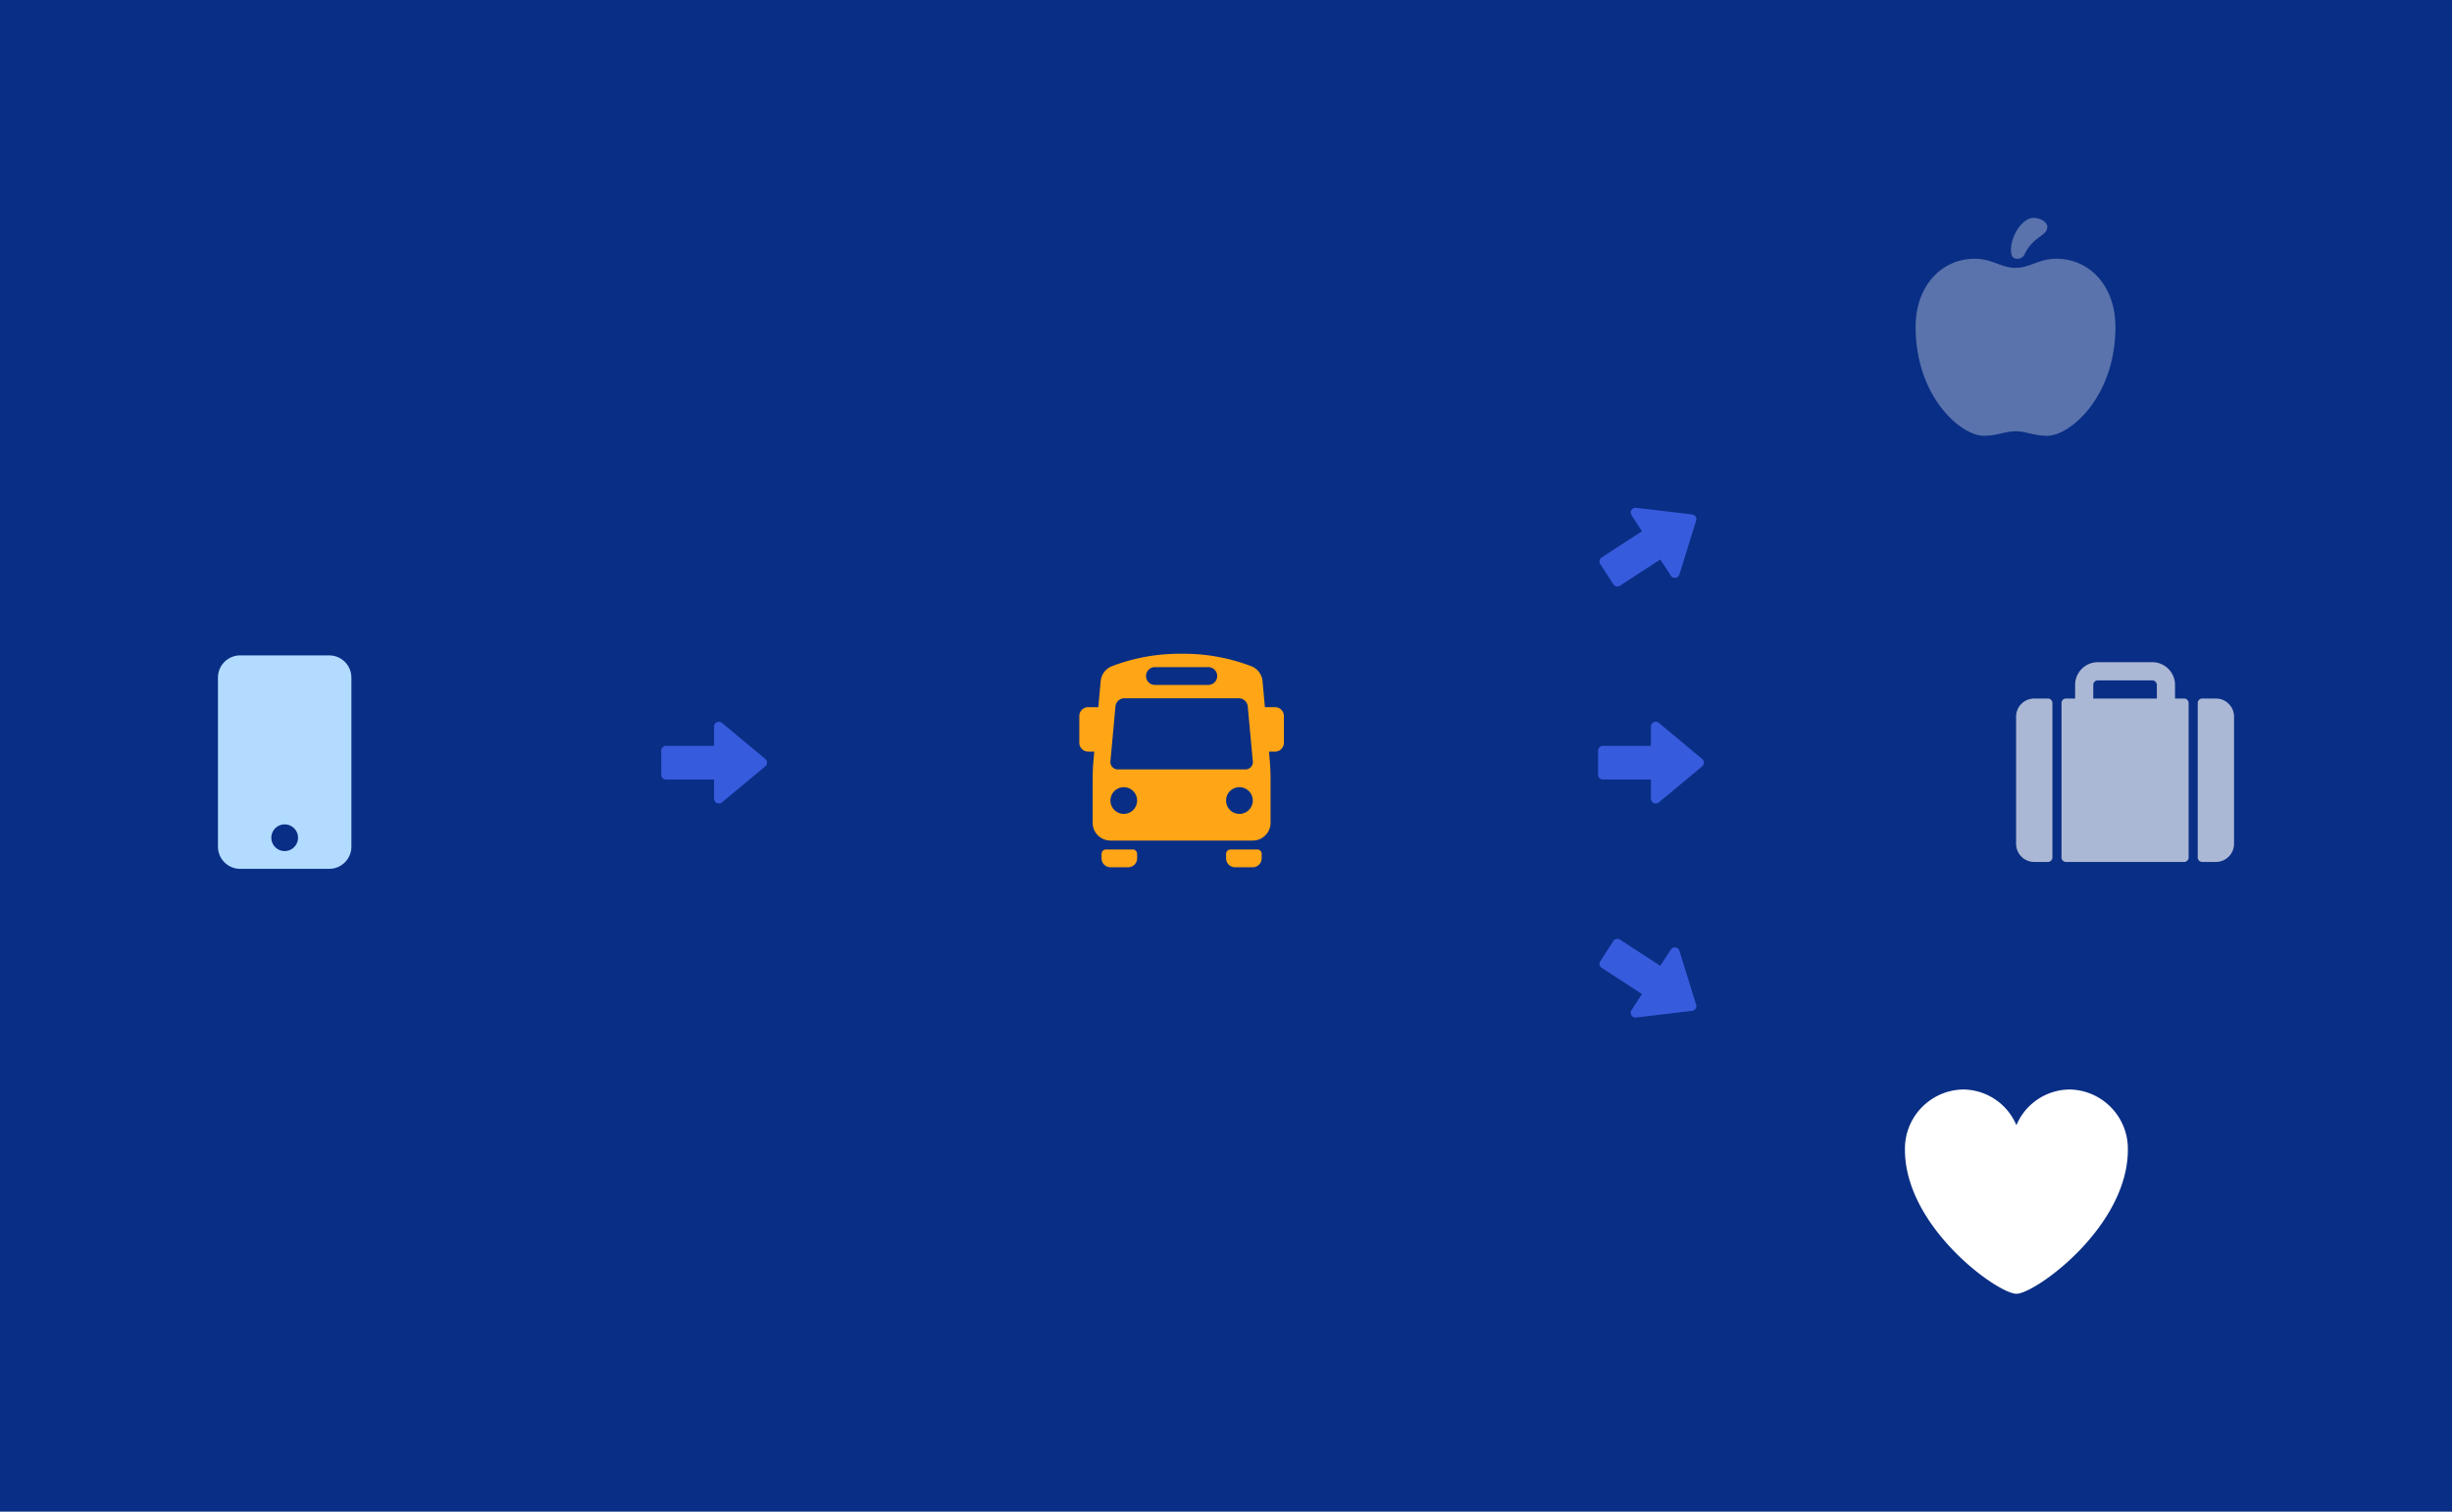 <svg xmlns="http://www.w3.org/2000/svg" width="1440" height="888" viewBox="0 0 1440 888">
    <g fill="none" fill-rule="evenodd">
        <path fill="#092E85" d="M0 0h1440v888H0z"/>
        <path fill="#FFF" d="M1152.942 640a34.179 34.179 0 0 1 31.24 20.996 34.18 34.18 0 0 1 31.24-20.996c19.218.328 34.533 16.167 34.216 35.384 0 45.472-54.475 84.616-65.456 84.616-10.982 0-65.455-39.144-65.455-84.616-.317-19.217 14.998-35.055 34.215-35.384z"/>
        <path fill="#FFF" d="M1301.333 506.333h-8a2.667 2.667 0 0 1-2.666-2.666V413a2.667 2.667 0 0 1 2.666-2.667h8c5.891 0 10.667 4.776 10.667 10.667v74.667c0 5.89-4.776 10.666-10.667 10.666zm-18.666 0h-69.334a2.667 2.667 0 0 1-2.666-2.666V413a2.667 2.667 0 0 1 2.666-2.667h5.334v-8c0-7.363 5.97-13.333 13.333-13.333h32c7.364 0 13.333 5.97 13.333 13.333v8h5.334a2.667 2.667 0 0 1 2.666 2.667v90.667a2.667 2.667 0 0 1-2.666 2.666zm-16-104a2.667 2.667 0 0 0-2.667-2.666h-32a2.667 2.667 0 0 0-2.667 2.666v8h37.334v-8zM1184 495.667V421c0-5.891 4.776-10.667 10.667-10.667h8a2.667 2.667 0 0 1 2.666 2.667v90.667a2.667 2.667 0 0 1-2.666 2.666h-8c-5.891 0-10.667-4.775-10.667-10.666z" opacity=".66"/>
        <path fill="#FFF" d="M1202.333 256c-7.77 0-12.669-2.667-18.666-2.667-5.998 0-10.897 2.667-18.667 2.667-13.195 0-40-22.72-40-64 0-24.24 15.403-40 34.667-40 10.535 0 15.313 5.333 24 5.333 8.686 0 13.466-5.333 24-5.333 19.263 0 34.666 15.76 34.666 40-.001 41.28-26.804 64-40 64zM1189 149.333a4.474 4.474 0 0 1-4 2.667c-3.032 0-4-1.552-4-5.333 0-8.058 6.543-18.667 13.333-18.667 3.86 0 8 2.354 8 5.333 0 5.326-8.271 5.39-13.335 16h.002z" opacity=".33"/>
        <path fill="#375BDD" d="M960.858 597.708a2.828 2.828 0 0 1-2.708-4.345l6.137-9.45-23.667-15.37a2.824 2.824 0 0 1-.83-3.906l7.689-11.84a2.824 2.824 0 0 1 3.905-.83l23.668 15.37 6.162-9.49a2.828 2.828 0 0 1 5.071.707l9.812 31.619a2.82 2.82 0 0 1-2.362 3.638l-32.877 3.897zM974.203 471.34a2.828 2.828 0 0 1-4.638-2.168v-11.269h-28.22a2.824 2.824 0 0 1-2.824-2.823v-14.118a2.824 2.824 0 0 1 2.824-2.823h28.22v-11.316a2.828 2.828 0 0 1 4.638-2.168l25.45 21.173a2.82 2.82 0 0 1 0 4.338l-25.45 21.175zM960.858 298.292a2.828 2.828 0 0 0-2.708 4.345l6.137 9.45-23.667 15.37a2.824 2.824 0 0 0-.83 3.906l7.689 11.84a2.824 2.824 0 0 0 3.905.83l23.668-15.37 6.162 9.49a2.828 2.828 0 0 0 5.071-.707l9.812-31.619a2.82 2.82 0 0 0-2.362-3.638l-32.877-3.897z"/>
        <path fill="#FFA516" d="M748.789 441.524h-3.562l.435 4.784c.343 3.775.514 7.559.515 11.352v25.66c0 5.77-4.678 10.449-10.45 10.449h-83.591c-5.77 0-10.449-4.679-10.449-10.45V457.66c0-3.79.172-7.574.515-11.352l.435-4.784h-3.562a5.224 5.224 0 0 1-5.224-5.225v-15.673a5.224 5.224 0 0 1 5.224-5.225h5.937l1.388-15.274a10.438 10.438 0 0 1 6.113-8.584 110.51 110.51 0 0 1 41.419-7.489 110.509 110.509 0 0 1 41.418 7.489 10.437 10.437 0 0 1 6.112 8.584l1.389 15.274h5.937a5.224 5.224 0 0 1 5.224 5.225v15.673a5.224 5.224 0 0 1-5.223 5.225zm-20.898 36.571a7.837 7.837 0 1 0-7.837-7.837 7.837 7.837 0 0 0 7.837 7.837zm-67.918 0a7.837 7.837 0 1 0-7.837-7.837 7.837 7.837 0 0 0 7.837 7.837zm49.632-86.204h-31.347a5.224 5.224 0 0 0 0 10.449h31.347a5.224 5.224 0 1 0 0-10.449zm26.141 55.363l-2.972-32.325a5.263 5.263 0 0 0-5.265-4.752h-67.153a5.263 5.263 0 0 0-5.265 4.752l-2.973 32.325a4.349 4.349 0 0 0 4.362 4.719h74.951a4.306 4.306 0 0 0 4.319-4.672l-.004-.047zm-86.222 51.74h15.673a2.612 2.612 0 0 1 2.613 2.611v2.613a5.224 5.224 0 0 1-5.225 5.224h-10.449a5.224 5.224 0 0 1-5.224-5.224v-2.613a2.612 2.612 0 0 1 2.612-2.612zm73.143 0h15.673a2.612 2.612 0 0 1 2.613 2.611v2.613a5.224 5.224 0 0 1-5.225 5.224H725.28a5.224 5.224 0 0 1-5.224-5.224v-2.613a2.612 2.612 0 0 1 2.612-2.612z"/>
        <path fill="#375BDD" d="M423.998 471.34a2.828 2.828 0 0 1-4.637-2.168v-11.269h-28.22a2.824 2.824 0 0 1-2.824-2.823v-14.118a2.824 2.824 0 0 1 2.823-2.823h28.22v-11.316a2.828 2.828 0 0 1 4.638-2.168l25.45 21.173a2.82 2.82 0 0 1 0 4.338l-25.45 21.175z"/>
        <path fill="#B2DBFF" d="M193.306 510.388h-52.245c-7.213 0-13.061-5.848-13.061-13.061V398.06c0-7.213 5.848-13.061 13.061-13.061h52.245c7.214 0 13.061 5.848 13.061 13.061v99.266c0 7.213-5.847 13.06-13.06 13.06zm-26.122-26.123a7.837 7.837 0 1 0 7.836 7.837 7.837 7.837 0 0 0-7.836-7.837z"/>
    </g>
</svg>
